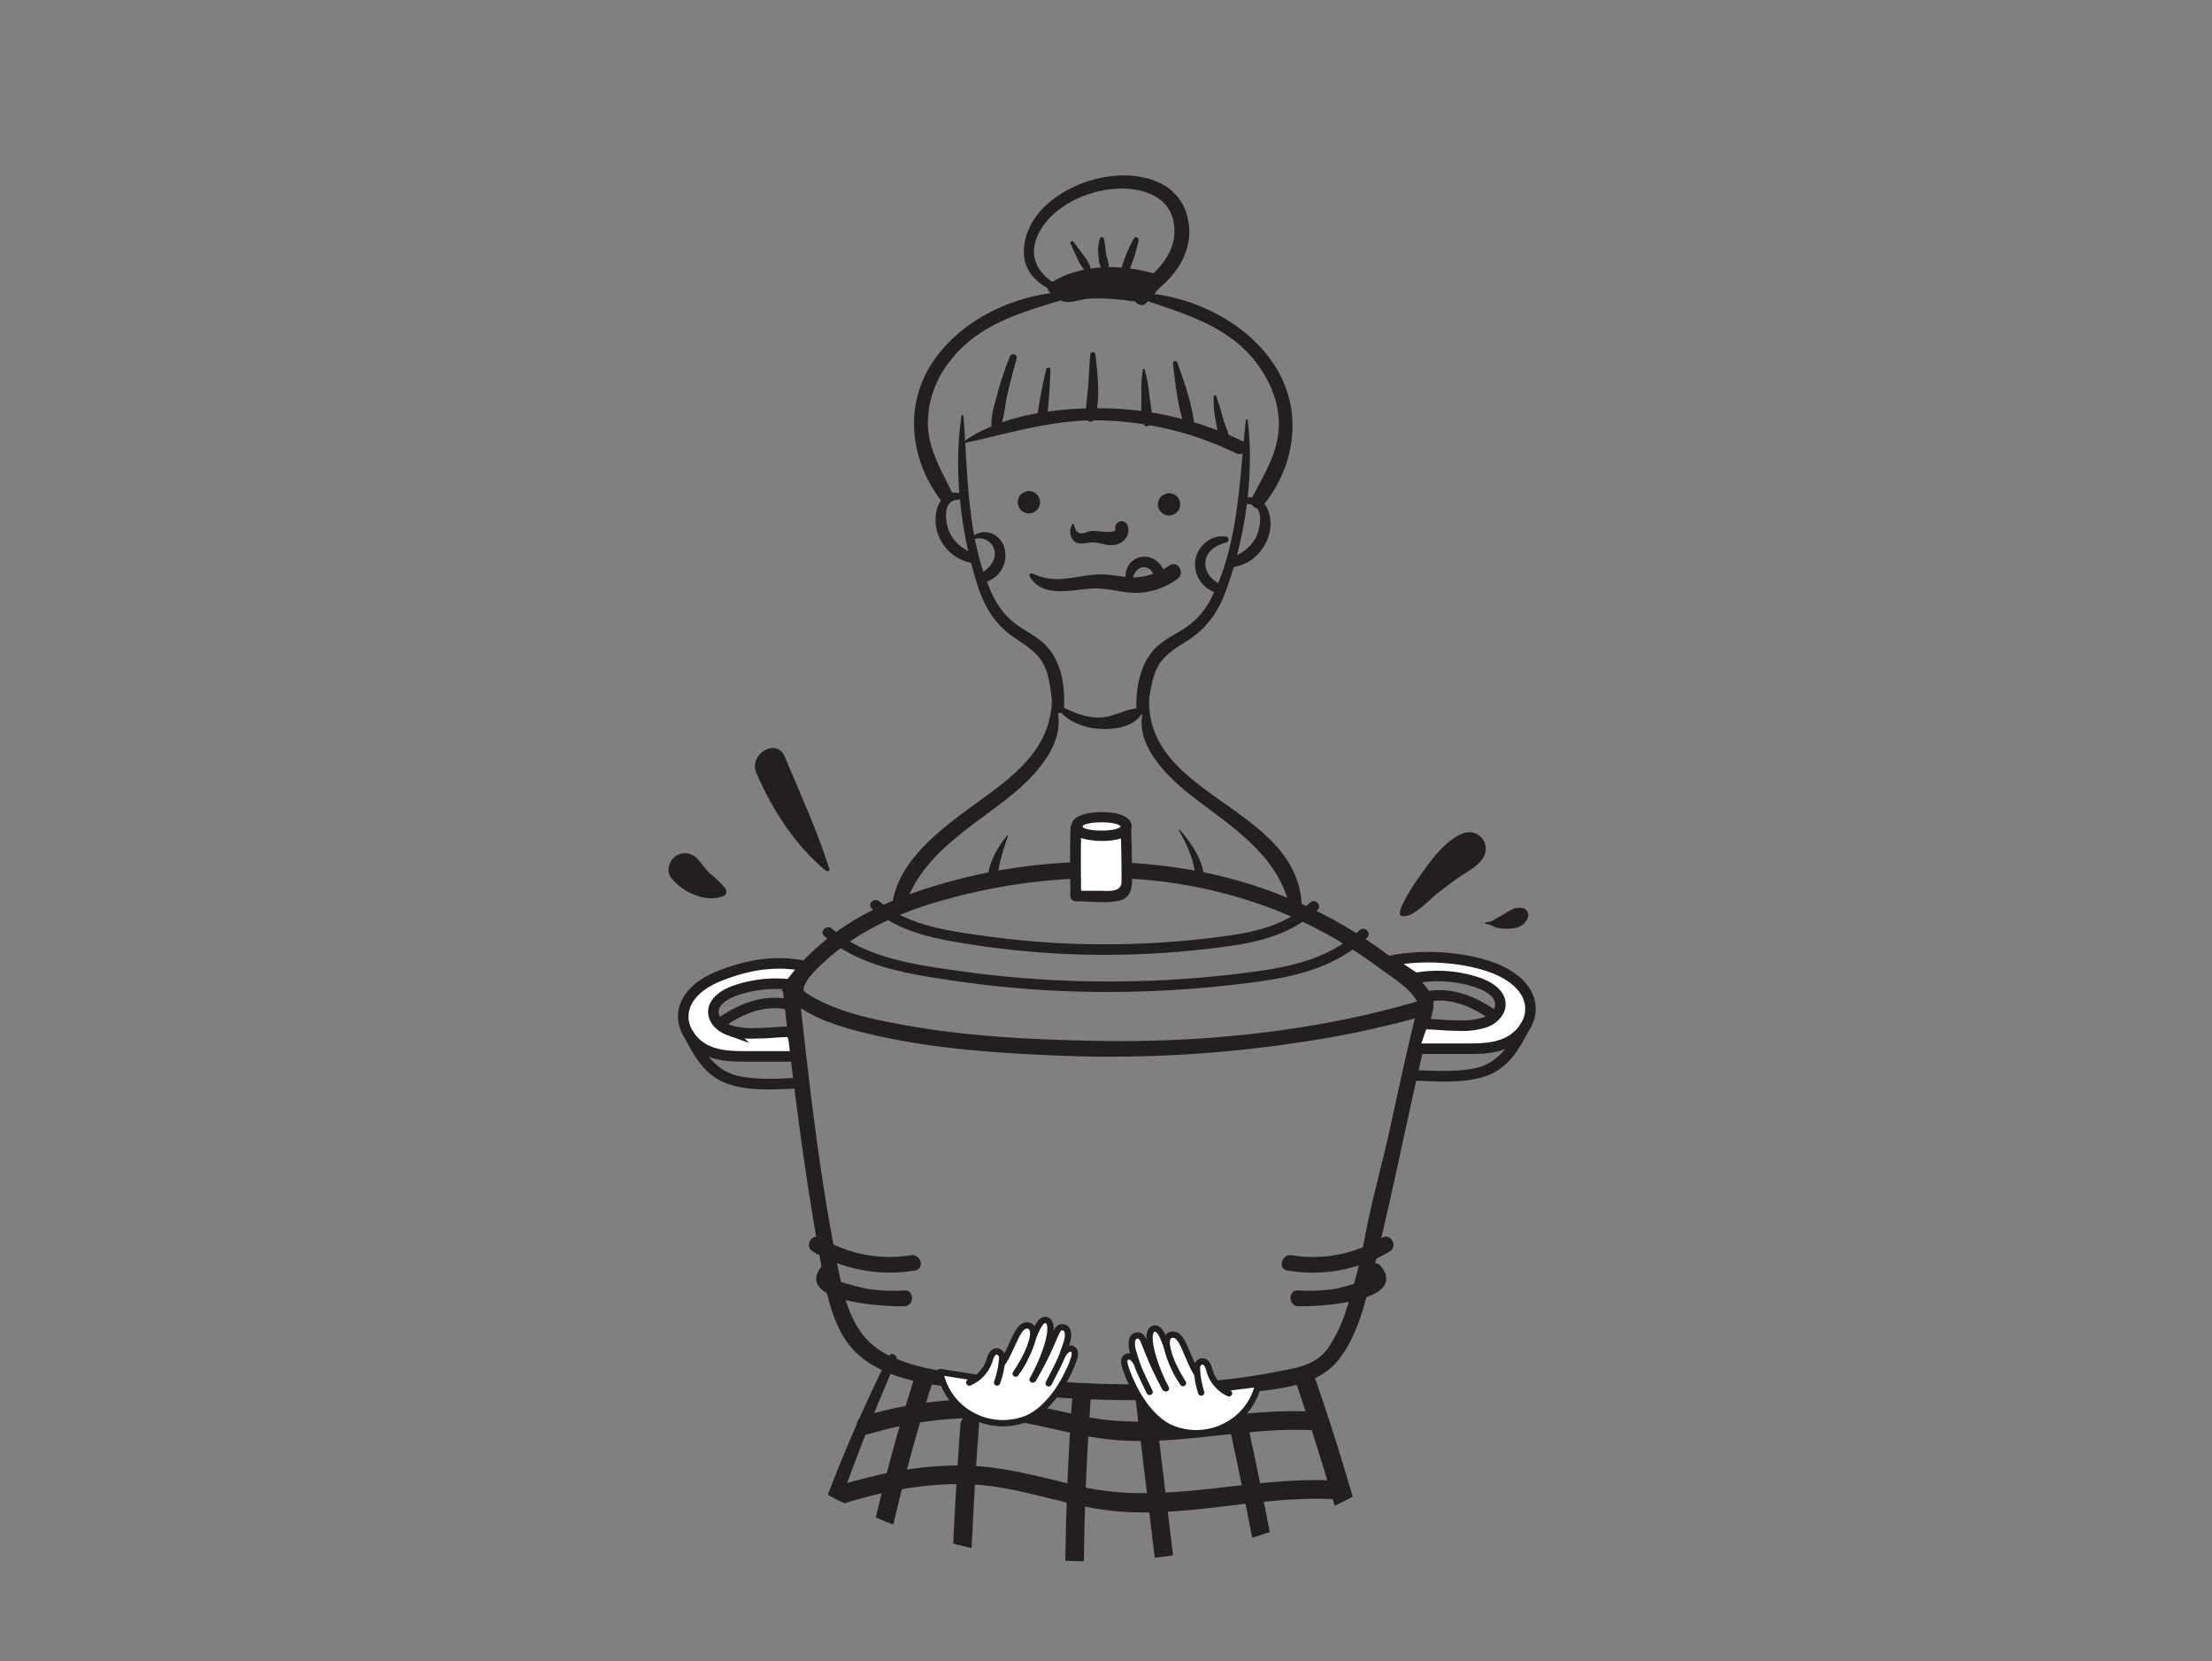 <svg id="Layer_1" data-name="Layer 1" xmlns="http://www.w3.org/2000/svg" xmlns:xlink="http://www.w3.org/1999/xlink" viewBox="0 0 595.28 446.98"><rect x="0" y="0" width="595.28" height="446.98" fill="#808080" stroke="none"/><defs><style>.cls-1,.cls-7{fill:none;}.cls-2{clip-path:url(#clip-path);}.cls-3{fill:#231f20;}.cls-4,.cls-5,.cls-6{fill:#fff;}.cls-4,.cls-6,.cls-7{stroke:#231f20;}.cls-4,.cls-7{stroke-miterlimit:10;}.cls-4{stroke-width:2.83px;}.cls-6{stroke-linecap:round;stroke-linejoin:round;stroke-width:1.7px;}</style><clipPath id="clip-path"><ellipse class="cls-1" cx="293.91" cy="226.28" rx="169.48" ry="193.84"/></clipPath></defs><title>illustration</title><g class="cls-2"><path class="cls-3" d="M258.78,111.87c-2.29,14.52-.23,31.45,4.22,45.42,1.69,5.29,4.23,10,8.75,13.4,4,3,8,4.62,9.8,9.7,1.17,3.35,1.3,7,1.91,10.49.3,1.7,2.78,1.17,2.87-.39.3-5.38-.49-11.35-3.91-15.72-1.9-2.43-4.49-3.92-7.07-5.53a20.53,20.53,0,0,1-8.07-8.8c-7.13-14.77-6.76-32.55-8-48.5,0-.26-.45-.37-.5-.07Z"/><path class="cls-3" d="M335.26,113.1c-1.72,15.85-1.87,33.78-9.51,48.26a20.67,20.67,0,0,1-7.66,8.15c-2.83,1.77-5.74,3.09-7.92,5.72-3.54,4.27-4.49,10.23-4.35,15.6,0,1.59,2.52,2.06,2.87.39.71-3.44.94-7.14,2.24-10.43,1.68-4.28,5.12-6.16,8.78-8.51,5.08-3.27,8.12-7.64,10.2-13.29,5.11-13.89,7.72-31.16,5.86-45.88a.25.25,0,0,0-.5,0Z"/><path class="cls-3" d="M258.09,132.69c-5-1.08-6.82,4.82-6.22,8.74a11.94,11.94,0,0,0,9.33,10,1.36,1.36,0,0,0,.72-2.61,11,11,0,0,1-6.21-5.21c-1.24-2.37-2.46-9,2.14-9.16,1,0,1.27-1.55.24-1.77Z"/><path class="cls-3" d="M336,135.66c4.6.27,3.12,7,1.8,9.26a11.06,11.06,0,0,1-6.38,5,1.36,1.36,0,0,0,.72,2.61c5.09-.77,9-5.23,9.69-10.26.53-3.86-1.34-9.25-6.07-8.37-1,.19-.73,1.72.24,1.77Z"/><path class="cls-3" d="M291.29,79.31c-7.95-1.84-16.63-7.63-11.52-17,3.44-6.29,11-10.13,17.88-11.23,7.65-1.23,17.47.64,18.37,9.83.65,6.66-4.11,12.1-9.3,15.53-2.13,1.4-.18,4.82,2,3.44,7.32-4.59,13.1-12.41,10.85-21.46-2.39-9.64-12.42-12.15-21.23-10.94-9.11,1.25-20,7.17-22.37,16.77-2.58,10.33,6.41,14.86,15,16.19.74.11,1.08-1,.32-1.15Z"/><path class="cls-3" d="M287.46,78.48C273.66,79,259,85.63,251.13,97.25c-8,11.86-6.26,26.64,2.34,37.71,1.34,1.73,3.69-.47,2.86-2.21-2.81-5.85-6.29-11.4-6.62-18.08a26.83,26.83,0,0,1,5.78-17.29c8-10.58,20.22-13.55,32.21-17.22a.87.87,0,0,0-.23-1.7Z"/><path class="cls-3" d="M307.18,80.48c11.77,4,24,7.33,31.57,18,3.31,4.66,5.56,10.37,5.4,16.15-.2,7.33-4,13.1-7.27,19.38-.9,1.73,1.47,3.88,2.86,2.21,9.14-11.05,11.1-26.13,3-38.29-7.62-11.44-21.84-18.26-35.33-19.18-1-.07-1.11,1.4-.23,1.7Z"/><path class="cls-3" d="M259,119.32c12.39-2.59,23.74-6.39,36.62-6.21A87.7,87.7,0,0,1,332.71,122c2.13,1,4-2.15,1.86-3.19a88.84,88.84,0,0,0-38.14-8.95c-12.37-.1-27.27,1.76-37.52,9.27a.08.08,0,0,0,.06.15Z"/><path class="cls-4" d="M215.26,284.25H201.32c-3.76,0-7.63,0-11.1-1.62s-6.45-5.2-6.34-9.3c.14-5.24,4.92-8.76,9.42-10.58,8-3.24,15.79-4.53,24.2-2.63l-2.63,5.12a33.7,33.7,0,0,0-16.67,1.17c-3,1-6.12,2.92-6.22,5.76-.08,2.23,1.88,4.18,4.16,5a20.44,20.44,0,0,0,7.3.86c3.7,0,5.78-.4,9.49-.41Z"/><path class="cls-3" d="M215.86,290c-5.35.17-11.63.69-16.87-.42-6.52-1.4-9.47-6.31-12.32-11.8-.84-1.62-3.29-.19-2.45,1.43,2.63,5.07,5.38,9.93,10.91,12.16,6.23,2.51,14.15,1.68,20.72,1.47,1.82-.06,1.83-2.89,0-2.83Z"/><path class="cls-3" d="M213,269c-6.95-1.63-13.42.68-19.17,4.57-1.5,1-.08,3.48,1.43,2.45,5.09-3.45,10.78-5.74,17-4.29,1.77.42,2.53-2.32.75-2.73Z"/><path class="cls-3" d="M381.65,270.46c-2.84,11.17-5.22,22.44-7.7,33.7-2.1,9.51-4.79,18.94-6.61,28.51a148.6,148.6,0,0,1-5.12,19.94,37,37,0,0,1-4.94,10.29c-3.37,4.52-8.19,5.11-13.44,6.15-23.57,4.66-47.82,3.94-71.62,1.71-10.85-1-23.17-1.2-33.14-6.1-8.84-4.34-11.39-12.92-13.26-22-5.21-25.2-8.06-51.13-10.87-76.68l-4,1.07c.78,1.79,3,3.21,4.5,4.21,5.75,3.73,12.81,5.64,19.41,7.17,15.64,3.62,31.86,4.84,47.86,5.52a338.69,338.69,0,0,0,65.53-3.26,261.79,261.79,0,0,0,36-7.64c2.61-.79,1.5-4.89-1.13-4.1-28.38,8.54-59.06,11.7-88.57,11.11-17.46-.35-35.11-1.23-52.32-4.44-7.68-1.43-15.79-3.16-22.72-6.92a17.17,17.17,0,0,1-4.16-2.89c-.78-.78-.4-.19-.71-.91-.83-1.9-4.19-1-4,1.07,2.76,25.14,5.9,50.39,10.52,75.26,1.44,7.76,3.34,17.13,9.31,22.82,7,6.64,17.65,8.24,26.8,9.35,25.24,3.08,51,4.9,76.35,1.56,8.91-1.18,20.59-1.42,26.61-9.07,4.93-6.27,6.94-14.56,8.88-22.14,6.12-23.91,10.51-48.27,16.6-72.2C386.42,268.93,382.32,267.8,381.65,270.46Z"/><path class="cls-3" d="M218.72,336.73a40.51,40.51,0,0,0,27.54,5.12c2.69-.43,1.55-4.53-1.13-4.1a35.85,35.85,0,0,1-24.27-4.7c-2.36-1.39-4.5,2.28-2.15,3.67Z"/><path class="cls-3" d="M221.19,340.64c-8,9.87,17.78,11,22.21,10.84,2.72-.13,2.74-4.38,0-4.25a50.41,50.41,0,0,1-9.9-.41c-.6-.09-10-2.25-9.3-3.16,1.71-2.11-1.29-5.14-3-3Z"/><path class="cls-3" d="M371.87,333.06a35.86,35.86,0,0,1-24.27,4.7c-2.68-.43-3.83,3.67-1.13,4.1A40.5,40.5,0,0,0,374,336.73c2.35-1.39.22-5.07-2.15-3.67Z"/><path class="cls-3" d="M368.54,343.65c.66.82-8.49,3-9.3,3.16a50.07,50.07,0,0,1-9.9.41c-2.74-.13-2.73,4.13,0,4.25,4.48.21,30.19-1,22.21-10.84-1.72-2.13-4.71.9-3,3Z"/><path class="cls-3" d="M214.5,267.15c9-12.86,23.29-20.3,38.08-24.57a157.37,157.37,0,0,1,46.81-6.31,127.58,127.58,0,0,1,43.24,8.35,118.75,118.75,0,0,1,20,10q4.28,2.67,8.34,5.69c3.09,2.3,9.2,5.94,10.61,9.72.95,2.54,5.06,1.44,4.1-1.13-1.84-4.93-7.26-8.24-11.31-11.32a123.14,123.14,0,0,0-16.91-10.85,125.07,125.07,0,0,0-35-12.31,149.65,149.65,0,0,0-78.35,6.44C230.91,245.75,219,253.37,210.83,265c-1.57,2.25,2.11,4.37,3.67,2.15Z"/><path class="cls-4" d="M380.5,282.18h13.93c3.76,0,7.63,0,11.1-1.62s6.45-5.2,6.34-9.3c-.14-5.24-4.92-8.76-9.42-10.58-8-3.24-20-4-28.43-2.07l6.86,4.56a33.7,33.7,0,0,1,16.67,1.17c3,1,6.12,2.92,6.22,5.76.08,2.23-1.88,4.18-4.16,5a20.44,20.44,0,0,1-7.3.86c-3.7,0-5.78-.4-9.49-.41Z"/><path class="cls-3" d="M379.9,290.74c6.56.21,14.51,1,20.72-1.47,5.52-2.23,8.28-7.1,10.91-12.16.84-1.62-1.61-3.05-2.45-1.43-2.82,5.44-5.81,10.48-12.32,11.8-5.28,1.07-11.48.6-16.87.42-1.82-.06-1.82,2.78,0,2.83Z"/><path class="cls-3" d="M383.54,269.67c6.2-1.45,11.9.84,17,4.29,1.51,1,2.93-1.43,1.43-2.45-5.75-3.9-12.23-6.2-19.17-4.57-1.78.42-1,3.15.75,2.73Z"/><path class="cls-5" d="M303.23,237.34c0-5.19-.05-9.6-.23-14.35l-13.48-.17c-.25,6.68,0,10.57-.07,17.08v1.17c3.44.06,6.29-.05,9.73,0a4.69,4.69,0,0,0,2.95-.6A3.82,3.82,0,0,0,303.23,237.34Z"/><path class="cls-3" d="M304.65,237.34q0-7.18-.23-14.35a1.44,1.44,0,0,0-1.42-1.42l-13.48-.17a1.44,1.44,0,0,0-1.42,1.42c-.2,6.08-.11,12.18-.05,18.26a1.44,1.44,0,0,0,1.42,1.42c3.65,0,8.11.66,11.67-.14,2.61-.59,3.4-2.53,3.51-5,.08-1.82-2.75-1.82-2.83,0-.13,3-4.09,2.3-6.29,2.32-2,0-4,0-6,0l1.42,1.42c-.06-6.08-.15-12.18.05-18.26l-1.42,1.42,13.48.17L301.59,223q.25,7.17.23,14.35A1.42,1.42,0,0,0,304.65,237.34Z"/><path class="cls-3" d="M283.1,187.83c-.15,15.86-13.62,23.05-24.85,31.59C250.18,225.54,241,233.5,240,244.24c-.18,1.92,2.79,2.22,3.29.45,3.87-13.89,17.16-21.49,27.83-29.86,7.65-6,17.84-16.46,12.12-27a.08.08,0,0,0-.15,0Z"/><path class="cls-3" d="M309.1,188.19c-6.14,9.89,4.24,20.21,11.4,25.8,10.81,8.45,22.91,15.5,26.52,29.67.46,1.79,3.41,1.47,3.29-.45-1.66-26.19-41.74-28.72-41.05-55a.08.08,0,0,0-.15,0Z"/><path class="cls-3" d="M283.68,189.11c2,4.05,6.32,6.22,10.69,6.84,4,.57,10.27.13,12.65-3.57.63-1-.41-1.89-1.35-1.76-3.8.53-6.53,2.69-10.69,2.43s-7.66-2-11.21-4a.07.07,0,0,0-.09.09Z"/><path class="cls-3" d="M271,224.87c-2.81,3.37-5.68,8.61-5.15,13.15a1,1,0,0,0,1.88.25c.82-2.14.91-4.52,1.5-6.74s1.27-4.38,2-6.53a.15.15,0,0,0-.24-.14Z"/><path class="cls-3" d="M317.29,223.57a36.59,36.59,0,0,1,3.41,7.38c.75,2.33,1,4.8,1.86,7.1a.79.79,0,0,0,1.54-.21c.34-5.24-3.18-10.75-6.55-14.46-.12-.13-.34,0-.25.19Z"/><path class="cls-3" d="M277.1,155.09c3.45,6,11.51,3.53,17,3.26,4.39-.22,8.55,1.52,13,1.12a19.58,19.58,0,0,0,9.74-3.68c2.17-1.56.19-5.14-2.13-3.65a17.69,17.69,0,0,1-9.18,3.23c-3.27.08-6.47-.93-9.75-.8-6.49.24-11.6,2.84-17.91-.26a.58.58,0,0,0-.78.78Z"/><path class="cls-3" d="M307.16,80.34s-1.25.66-1.3.65c-6.24-1.59-12.31-2.46-19.18-1l-3.29-2.5c7.36-4.84,19.31-4.63,27.65-1.78Z"/><path class="cls-3" d="M307.15,80.3c-2,.69-4.17-.6-6.18-1.11A35,35,0,0,0,293,78.12c-1.55,0-4.74.86-5.78.52-.87-.28-2.07-1.66-2.81-2.24l-.3,2.32c7.89-4.58,18-4,26.41-1.25l-.82-3.12a54.2,54.2,0,0,0-4.1,5.09c-1.14,1.73,1.37,3.53,2.8,2.16a50.29,50.29,0,0,0,3.95-4.6,1.9,1.9,0,0,0-.82-3.12c-9.36-2.89-20.38-3.07-28.89,2.3a1.5,1.5,0,0,0,0,2.55A15.92,15.92,0,0,0,285.81,81c2.19.81,4.91-.49,7.22-.64a56.89,56.89,0,0,1,10.29.5c2.17.26,2.25.52,3.86-.49C307.22,80.35,307.2,80.28,307.15,80.3Z"/><path class="cls-3" d="M288.68,140.9a3.76,3.76,0,0,0-.09,4.14c1.22,1.86,3.11,1.06,4.9.93,2.76-.21,5.08,1.57,7.81.22a3.86,3.86,0,0,0,2.18-4.74,1.73,1.73,0,0,0-3.33.92c.31,1.45-5.59.35-6.47.48-1.11.16-2.85,1.3-3.89.16-.38-.41-.63-1.59-1-2.11a.08.08,0,0,0-.14,0Z"/><path class="cls-3" d="M275.12,132.71a3,3,0,1,0,1.23-.53"/><path class="cls-3" d="M312.84,133.29a3,3,0,1,0,1.23-.53"/><path class="cls-3" d="M304.87,156.38a3.68,3.68,0,0,1,2.37-3.71,2.81,2.81,0,0,1,3.29,2.74c.05,1.95,3.08,2,3,0-.09-3.27-3.07-6.17-6.45-5.54a5.07,5.07,0,0,0-3.86,6.73c.32.79,1.67.79,1.62-.22Z"/><path class="cls-3" d="M239.15,365c-28.51,56.66-43,120.63-45.39,183.84a2.06,2.06,0,0,0,3.06,1.76c25-11.73,51.83,5.59,76.75,8.76a59.94,59.94,0,0,0,17.7,0c6.4-1.09,12-4.12,18-6.36,13.62-5.06,27.62-1.78,41.56-.3,8.4.89,18.8,2,26.82-1.33,8.34-3.47,9.29-13,9-20.95-.92-24.87-4.85-50-9.62-74.44a648.9,648.9,0,0,0-23-84.75c-1.09-3.19-6.17-1.82-5.07,1.4,16.32,47.8,27.39,97,31.71,147.33.69,8,4,23.69-6,27-8.93,3-20.35,1.1-29.41-.06-12.54-1.6-25.16-3.33-37.31,1.24-5.13,1.93-10,4.5-15.31,5.87a52.25,52.25,0,0,1-21.19.69c-25.27-4-51.22-19.69-76.66-7.66l3.06,1.76c2.18-63.48,17.94-124.62,43.36-182.66.59-1.35-1.34-2.56-2-1.19Z"/><path class="cls-3" d="M271.74,96a86.9,86.9,0,0,0-3.47,10.53c-.77,2.87-1.83,5.8-1.33,8.77a1,1,0,0,0,1.87.24c1.48-2.68,1.55-6,2.2-9,.74-3.38,1.67-6.71,2.57-10.06.33-1.22-1.39-1.62-1.85-.51Z"/><path class="cls-3" d="M281.56,99.32a133,133,0,0,0-2.5,13.31c-.16,1,.92,2.27,1.95,1.5l.28-.21a1.22,1.22,0,0,0-.61-2.25h-.33l1.32,1.32a133.08,133.08,0,0,0,1-13.5.59.59,0,0,0-1.15-.16Z"/><path class="cls-3" d="M293.41,95.44c-.24,2.82-.36,5.64-.56,8.46s-.84,5.72-.52,8.44a1.18,1.18,0,0,0,2.3.31c1.54-5.09.78-12,.16-17.21a.69.69,0,0,0-1.38,0Z"/><path class="cls-3" d="M307.55,99.42a41.8,41.8,0,0,0-.37,7.74c0,2.36-.32,4.89.69,7.06.37.8,1.54.5,1.77-.23.73-2.29,0-5-.31-7.38a39.67,39.67,0,0,0-1.27-7.19c-.07-.23-.46-.27-.51,0Z"/><path class="cls-3" d="M315.64,97.73c.69,5.67,1.32,12.37,3.46,17.67.46,1.15,2.48,1.16,2.38-.32-.41-5.75-2.75-12.09-4.63-17.51-.21-.6-1.29-.56-1.2.16Z"/><path class="cls-3" d="M326.63,106.71a24.9,24.9,0,0,0,.51,6.32c.38,2,.64,4.42,1.78,6.18.53.81,2,.57,2-.53-.14-2-1.1-3.86-1.68-5.76-.63-2.1-1.16-4.24-1.94-6.3a.32.32,0,0,0-.63.08Z"/><path class="cls-3" d="M288.12,65.55c.57,1.27,1.12,2.54,1.74,3.79a10.56,10.56,0,0,0,2,3.32.92.92,0,0,0,1.53-.89,10.54,10.54,0,0,0-2-3.33c-.8-1.14-1.66-2.23-2.5-3.34a.45.45,0,0,0-.78.46Z"/><path class="cls-3" d="M296.07,64.07a9.32,9.32,0,0,0-.48,4.46c.12,1.4.16,3.17,1.25,4.16a.89.89,0,0,0,1.47-.39c.28-1.3-.35-2.5-.6-3.78-.29-1.43-.27-2.92-.66-4.33-.11-.4-.78-.57-1-.13Z"/><path class="cls-3" d="M305.15,64.14a39.33,39.33,0,0,0-3.25,7.7c-.29,1.14,1.42,2,2,.83a39.3,39.3,0,0,0,2.49-8c.17-.7-.86-1.21-1.21-.51Z"/><path class="cls-3" d="M261.7,145.28a4.18,4.18,0,0,1,6,3.35c.22,2.39-1.51,4.18-3.34,5.45-1.19.82-.51,3.06,1.05,2.5a7.5,7.5,0,0,0,4.69-9.77c-1.45-3.57-6-5-8.77-2a.29.29,0,0,0,.35.46Z"/><path class="cls-3" d="M330.1,144.43c-3.9-.78-7.74,2.29-8.39,6.13a8,8,0,0,0,5.34,8.85,1.32,1.32,0,0,0,1-2.4c-2.12-1.12-3.87-3.21-3.66-5.74.26-3.05,3-4.65,5.69-5.33a.79.79,0,0,0,0-1.51Z"/><path class="cls-3" d="M212.09,451c25.33-10.68,52.72-.52,78.74,1.4,13.23,1,25.51-1.07,38.27-4.41,13.52-3.54,27.55-7.52,41.15-2.17,3,1.18,4.29-3.66,1.33-4.82-12.69-5-26-2.41-38.77.86-14.07,3.6-27.33,6.63-42,5.55-26.5-2-54.24-12.11-80.07-1.22-2.92,1.23-1.64,6.07,1.33,4.82Z"/><path class="cls-3" d="M219.2,426.13c10.1-7.14,22.88-5.61,34.4-3.69,12.9,2.15,25.62,5.3,38.57,7.2,11.71,1.72,23.42,2.28,35.17.53,13.19-2,26-5.94,39.45-5.83,3.22,0,3.22-5,0-5-13-.11-25.37,3.43-38,5.57-14.32,2.42-28.56,1.21-42.77-1.32-12.67-2.26-25.2-5.37-38-7-10.75-1.38-22.15-1.25-31.32,5.24-2.61,1.84-.11,6.18,2.52,4.32Z"/><path class="cls-3" d="M226.46,404.73c11-3.45,22.29-5.69,33.84-5.37,11.95.33,22.85,4.52,34.49,6.55,21.66,3.78,43.12-3.84,64.83-2.47,3.21.2,3.2-4.8,0-5-23.24-1.47-46,6.94-69.11,1.47-10.7-2.53-20.94-5.53-32-5.58-11.35-.06-22.54,2.18-33.33,5.58-3.06,1-1.75,5.79,1.33,4.82Z"/><path class="cls-3" d="M233.71,385.91a102.11,102.11,0,0,1,30.63-4.36c10.55.28,20.34,3.64,30.66,5.3,19.58,3.14,39-3.07,58.64-2,3.21.18,3.2-4.82,0-5-21.11-1.18-41.8,5.67-62.82,1.08-9.45-2.07-18.59-4.39-28.33-4.43a108.67,108.67,0,0,0-30.1,4.56c-3.09.88-1.78,5.7,1.33,4.82Z"/><path class="cls-3" d="M246,371a480.65,480.65,0,0,0-22,174.18c.19,3.2,5.19,3.22,5,0a476.61,476.61,0,0,1,21.82-172.85c1-3.07-3.84-4.39-4.82-1.33Z"/><path class="cls-3" d="M258.48,383.22a1112.74,1112.74,0,0,0,.17,169c.25,3.19,5.25,3.21,5,0a1112.74,1112.74,0,0,1-.17-169c.24-3.21-4.76-3.19-5,0Z"/><path class="cls-3" d="M288.68,374.54a738.79,738.79,0,0,0,8.17,177.16c.53,3.17,5.35,1.82,4.82-1.33a733.39,733.39,0,0,1-8-175.83c.24-3.21-4.76-3.19-5,0Z"/><path class="cls-3" d="M330.1,380.48a1193.83,1193.83,0,0,1,24.77,167.41c.24,3.19,5.24,3.21,5,0a1203.44,1203.44,0,0,0-25-168.73c-.69-3.14-5.52-1.81-4.82,1.33Z"/><path class="cls-3" d="M331.26,547.27l-20.78-171.8c-.38-3.15-5.39-3.19-5,0l20.78,171.8c.38,3.15,5.39,3.19,5,0Z"/><path class="cls-6" d="M285.12,366.15c1.7-3.82,3.16-3.32,3.4-3.19s1.25.55.45,2.75a30.65,30.65,0,0,1-1.86,4.31c-2,4.13-5.61,9.19-10.19,11.44a17.32,17.32,0,0,1-15.31-.61A16.78,16.78,0,0,1,253,369.17l9.37,1.48"/><path class="cls-6" d="M278.11,371c6.49-11.1,5.74-14.36,8.14-13.82,1.44.33,1.33,2.51.85,4-1.81,5.53-2.22,5.76-4.89,11.05"/><path class="cls-6" d="M273.57,369c3.4-3.23,5.14-15,8.14-13.75,2.81,1.21-.93,11-3.82,15.95"/><path class="cls-6" d="M267.33,368.58c2.19-.32,3.71-4,4.66-6,1.34-2.8,2.61-6.44,4.81-5.88,3.19.81-.35,8.47-3.46,12.91"/><path class="cls-6" d="M260.86,372a9.69,9.69,0,0,0,5.5-6.14c.28-1.07,1-2.54,2.24-2.18a1.78,1.78,0,0,1,1.09,1.84,23.88,23.88,0,0,1-1.35,6.48"/><path class="cls-6" d="M306.68,368.35c-1.58-3.87-3.06-3.41-3.3-3.29-.39.2-1.27.51-.54,2.74a30.65,30.65,0,0,0,1.73,4.37c1.89,4.19,5.33,9.36,9.84,11.75a17.32,17.32,0,0,0,15.32-.14,16.78,16.78,0,0,0,8.92-11.43l-9.41,1.19"/><path class="cls-6" d="M313.53,373.44c-6.15-11.3-5.3-14.53-7.71-14.06-1.45.28-1.41,2.47-1,3.95,1.64,5.58,2,5.82,4.55,11.2"/><path class="cls-6" d="M318.14,371.53c-3.3-3.33-4.68-15.18-7.71-14-2.85,1.12.59,11.06,3.34,16.05"/><path class="cls-6" d="M324.39,371.32c-2.18-.39-3.58-4.14-4.48-6.17-1.25-2.84-2.42-6.51-4.62-6-3.21.71.09,8.47,3.07,13"/><path class="cls-6" d="M330.75,374.92a9.69,9.69,0,0,1-5.31-6.31c-.25-1.08-.88-2.57-2.18-2.25a1.78,1.78,0,0,0-1.15,1.81,23.88,23.88,0,0,0,1.15,6.52"/><polyline class="cls-7" points="241.69 397.65 235.81 417.69 244.11 418.04 256.2 419.77 260 408.71 259.31 396.62"/><ellipse class="cls-5" cx="296.45" cy="222.35" rx="6.74" ry="2.46"/><path class="cls-3" d="M301.82,222c-.4,2.15-10.47,1.7-10.47.38s10.08-1.77,10.47.38c.33,1.79,3.06,1,2.73-.75-.61-3.29-6.06-3.55-8.56-3.49-2.27.06-7.7.55-7.7,3.87s5,3.74,7.24,3.86c2.56.14,8.39-.06,9-3.48C304.89,220.94,302.15,220.17,301.82,222Z"/><path class="cls-3" d="M223.18,233.76c-3.25-10.28-7.85-20.24-12-30.18-2.19-5.19-9.83-.72-7.61,4.45,4.23,9.84,10.42,19.45,18.71,26.28.4.33,1.12,0,.94-.55Z"/><path class="cls-3" d="M377.25,246.46c2.93.69,7.46-4.43,9.48-6s4.22-3.26,6.44-4.75c2.38-1.6,4.61-2.65,6.12-5.17a4.45,4.45,0,0,0-5-6.47c-5.34,1.55-10,8.51-13.1,12.94-.34.49-6.11,9-4,9.49Z"/><path class="cls-3" d="M195.06,238.88a28.57,28.57,0,0,0-3.84-3.72c-1.48-1.3-2.44-3-3.83-4.34a4.37,4.37,0,0,0-5.72-.34c-1.53,1.22-2.46,3.88-1.12,5.62,3,3.94,9.39,7,14.24,4.94.9-.39.76-1.55.28-2.17Z"/><path class="cls-3" d="M399.94,248.62c1.14.09,1.85.71,2.88,1a11,11,0,0,0,3.2.26c2.39,0,4.26-.75,5.19-3.06a2,2,0,0,0-1.41-2.48c-2.05-.32-3.21.43-4.87,1.53-.69.46-1.44.79-2.16,1.19-1,.56-1.59,1.16-2.84,1.06-.3,0-.3.45,0,.47Z"/><path class="cls-3" d="M234.64,244.52c7.91,6.74,18.4,8.37,28.37,9.87a233.36,233.36,0,0,0,33.72,2.53,242.36,242.36,0,0,0,33.56-2.27c9-1.22,17.5-3.44,24.26-9.78,1.33-1.25-.67-3.25-2-2-7.19,6.74-16.64,8.29-26.06,9.43a239.91,239.91,0,0,1-29.76,1.79,230.16,230.16,0,0,1-31.22-2.17c-9.87-1.39-21-2.71-28.87-9.39-1.38-1.18-3.4.82-2,2Z"/><path class="cls-3" d="M221.81,251.87c9.47,8.18,22.27,10.13,34.26,11.94a284.08,284.08,0,0,0,40.62,3.11,299.47,299.47,0,0,0,40.59-2.61c11.26-1.46,22.15-4,30.61-12,1.33-1.26-.68-3.26-2-2-9.12,8.64-21.32,10.34-33.3,11.77a287.63,287.63,0,0,1-35.9,2,280.88,280.88,0,0,1-38.13-2.75c-11.88-1.71-25.34-3.34-34.74-11.47-1.37-1.19-3.39.81-2,2Z"/></g></svg>
